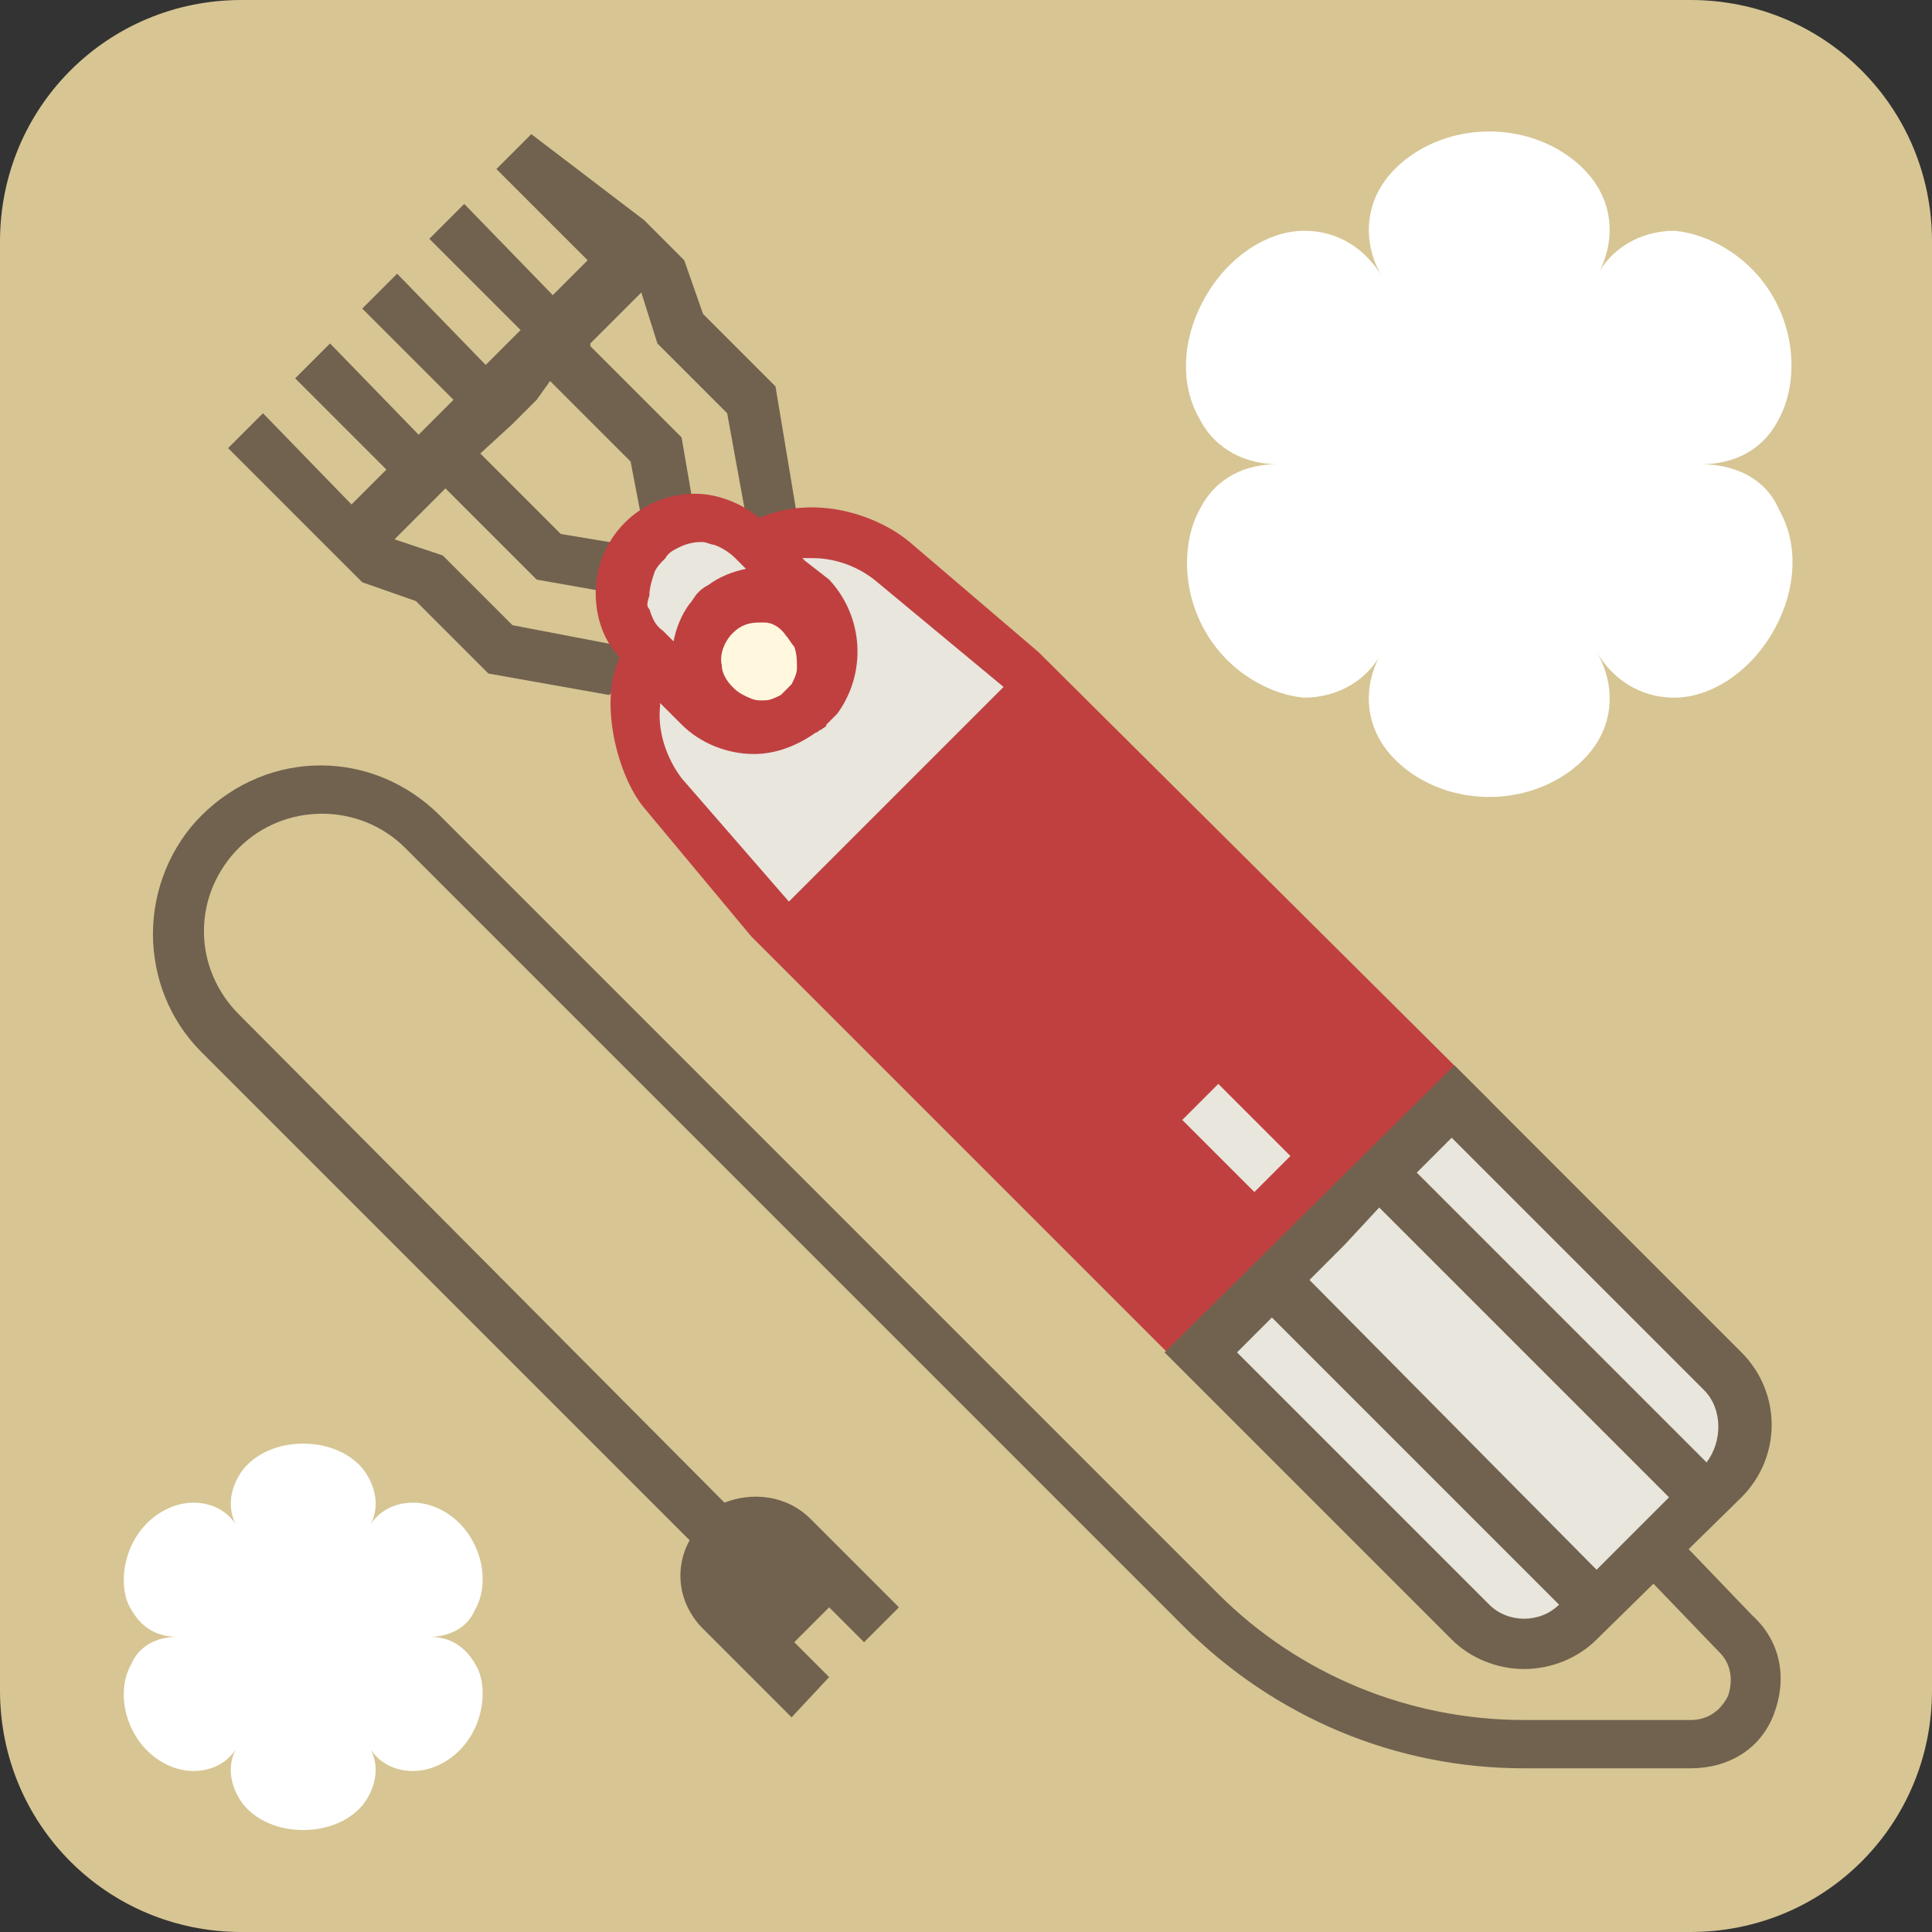 <?xml version="1.0" encoding="utf-8"?>
<!-- Generator: Adobe Illustrator 27.6.1, SVG Export Plug-In . SVG Version: 6.00 Build 0)  -->
<svg version="1.1" id="Layer_1" xmlns="http://www.w3.org/2000/svg" xmlns:xlink="http://www.w3.org/1999/xlink" x="0px" y="0px"
	 viewBox="0 0 72 72" style="enable-background:new 0 0 72 72;" xml:space="preserve">
<rect x="0" y="0" width="72" height="72" fill="#333333" stroke="none"/>
<style type="text/css">
	.st0{fill:#D7C593;}
	.st1{fill:#71624F;}
	.st2{fill:#C04040;}
	.st3{fill:#E8E6DD;}
	.st4{fill:#FFF8DF;}
	.st5{fill:#FFFFFF;}
</style>
<g>
	<path class="st0" d="M63,72H9c-5,0-9-4-9-9V9c0-5,4-9,9-9h54c5,0,9,4,9,9v54C72,68,68,72,63,72z"/>
	<path class="st1" d="M22.7,25.9l-4.5-0.8l-2.7-2.7l-2-0.7l-0.2-0.2l0,0l-0.7-0.7l-0.7-0.7l0,0l-3.4-3.4l1.3-1.3l3.3,3.4l1.3-1.3
		l-3.4-3.4l1.3-1.3l3.3,3.4l1.3-1.3l-3.4-3.4l1.3-1.3l3.3,3.4l1.3-1.3l-3.4-3.4l1.3-1.3l3.3,3.4l1.3-1.3l-3.4-3.4l1.3-1.3L24,8.2
		l0,0l1.5,1.5l0.7,2l2.7,2.7l0.9,5.4L22.7,25.9z M23.8,24.2c-0.3-0.6-0.5-1.3-0.4-2L20,21.6l-3.4-3.4l-1.9,1.9l1.8,0.6l2.6,2.6
		L23.8,24.2z M23.9,10.9l-1.3,1.3l0,0l-0.6,0.6L22,12.9l3.4,3.4l0.5,2.9c0.7,0,1.4,0.3,2,0.6l-0.8-4.4l-2.6-2.6L23.9,10.9z
		 M17.9,16.9l3,3l3,0.5l0.1-0.6l-0.5-2.6l-3-3L20,14.9l0,0l-0.5,0.5l-0.4,0.4L17.9,16.9L17.9,16.9z"/>
	<path class="st1" d="M66.1,63.9c-0.5,1.3-1.7,2-3.1,2h-6.2c-4.8,0-9.3-1.9-12.7-5.3l-29-29c-1.7-1.7-4.5-1.7-6.2,0
		c-0.8,0.8-1.3,1.9-1.3,3.1c0,1.2,0.5,2.3,1.3,3.1L27,56c1-0.4,2.3-0.3,3.2,0.6l2,2l0,0l1.3,1.3l-1.3,1.3l-1.3-1.3l-1.3,1.3l1.3,1.3
		L29.5,64l-1.3-1.3l-2-2c-0.9-0.9-1.1-2.2-0.5-3.3L7.5,39.2c-1.2-1.2-1.8-2.8-1.8-4.4c0-1.7,0.7-3.3,1.8-4.4c2.5-2.5,6.4-2.5,8.9,0
		l29,29c3,3,7.1,4.7,11.4,4.7H63c0.6,0,1.1-0.3,1.4-0.9c0.2-0.6,0.1-1.2-0.3-1.6L61.6,59l1.3-1.3l2.4,2.5
		C66.4,61.2,66.6,62.6,66.1,63.9z"/>
	<g>
		<path class="st2" d="M38.7,24.3L38.7,24.3L38.7,24.3l-4.8-4.1c-1.2-1-3.5-1.8-5.6-0.9l0,0c-0.6-0.5-1.5-0.9-2.4-0.9
			c-2.1,0-3.7,1.7-3.7,3.7c0,0.9,0.3,1.8,0.9,2.4l0,0c-0.8,1.6-0.1,4.4,0.9,5.6l4,4.8l16.8,16.8L55.5,41L38.7,24.3z"/>
	</g>
	<g>
		<path class="st1" d="M59.5,61.1L59.5,61.1c-0.7,0.7-1.7,1.1-2.7,1.1c-1,0-2-0.4-2.7-1.1L43.4,50.4l10.8-10.7l0,0l10.7,10.7
			c1.5,1.5,1.5,3.9,0,5.4L59.5,61.1z"/>
		<path class="st3" d="M58.1,59.8L47.4,49.1l-0.8,0.8l-0.5,0.5l0,0l9.4,9.4C56.2,60.5,57.4,60.5,58.1,59.8L58.1,59.8z"/>
		<path class="st3" d="M63.5,51.8l-9.4-9.4l-0.4,0.4l-0.9,0.9l0,0l5.4,5.4l5.4,5.4C64.2,53.7,64.2,52.5,63.5,51.8z"/>
		<polygon class="st3" points="59.5,58.5 62.2,55.8 62.2,55.8 57.1,50.7 51.4,45 51.4,45 50.1,46.4 48.8,47.7 48.8,47.7 59.5,58.5 
					"/>
	</g>
	<circle class="st1" cx="27.4" cy="21.3" r="0"/>
	<path class="st3" d="M24.2,22.7c0.1,0.3,0.2,0.6,0.5,0.8l0,0l0.4,0.4c0.1-0.5,0.3-1,0.6-1.4c0.1-0.1,0.2-0.3,0.3-0.4c0,0,0,0,0,0
		c0,0,0,0,0,0c0.1-0.1,0.2-0.2,0.4-0.3c0.4-0.3,0.9-0.5,1.4-0.6l-0.4-0.4l0,0c-0.2-0.2-0.5-0.4-0.8-0.5c-0.1,0-0.3-0.1-0.4-0.1
		c0,0-0.1,0-0.1,0c-0.3,0-0.6,0.1-0.8,0.2c-0.2,0.1-0.4,0.2-0.5,0.4c-0.2,0.2-0.3,0.3-0.4,0.5c-0.1,0.3-0.2,0.6-0.2,0.9
		C24.1,22.5,24.1,22.6,24.2,22.7z"/>
	<path class="st4" d="M28.5,23.2c-0.1,0-0.1,0-0.2,0c0,0,0,0,0,0c-0.4,0-0.7,0.1-1,0.4c-0.3,0.3-0.5,0.8-0.4,1.2
		c0,0.3,0.2,0.6,0.4,0.8c0.1,0.1,0.2,0.2,0.4,0.3c0.2,0.1,0.4,0.2,0.6,0.2h0c0.1,0,0.1,0,0.2,0c0.2,0,0.4-0.1,0.6-0.2
		c0.1-0.1,0.1-0.1,0.2-0.2c0,0,0,0,0,0c0.1-0.1,0.1-0.1,0.2-0.2c0.1-0.2,0.2-0.4,0.2-0.6c0-0.3,0-0.5-0.1-0.8
		c-0.1-0.1-0.2-0.3-0.3-0.4C29.1,23.4,28.8,23.2,28.5,23.2z"/>
	<path class="st3" d="M25.4,29c-0.6-0.8-0.9-1.8-0.8-2.7c0,0,0,0,0-0.1l0.1,0.1l0.7,0.7c0.7,0.7,1.7,1.1,2.7,1.1c0,0,0,0,0,0
		c0.8,0,1.6-0.3,2.3-0.8c0.1,0,0.1-0.1,0.2-0.1c0.1-0.1,0.2-0.1,0.2-0.2c0,0,0,0,0,0c0,0,0,0,0,0c0,0,0,0,0.1-0.1
		c0.1-0.1,0.1-0.1,0.2-0.2c0,0,0.1-0.1,0.1-0.1c1.1-1.5,1-3.6-0.3-5L30,20.9l-0.1-0.1c0,0,0,0,0.1,0c0.1,0,0.2,0,0.3,0
		c0.8,0,1.7,0.3,2.4,0.9l4.7,3.9h0h0l-4,4l-4,4L25.4,29z"/>
	<rect x="45.1" y="40.5" transform="matrix(0.707 -0.707 0.707 0.707 -16.459 44.989)" class="st3" width="1.9" height="3.8"/>
	<path class="st5" d="M63.4,17.3c1.2,0,2.3-0.5,2.9-1.7c0.6-1.1,0.7-2.9-0.2-4.5c-0.9-1.6-2.5-2.4-3.7-2.5c-1.3,0-2.4,0.7-2.9,1.7
		l0,0l0,0l0,0c0.6-1,0.7-2.3,0-3.4c-0.7-1.1-2.2-2-4-2c-1.8,0-3.3,0.9-4,2c-0.7,1.1-0.6,2.4,0,3.4l0,0l0,0l0,0
		c-0.6-1-1.6-1.7-2.9-1.7c-1.3,0-2.8,0.9-3.7,2.5c-0.9,1.6-0.9,3.3-0.2,4.5c0.6,1.2,1.8,1.7,2.9,1.7c-1.2,0-2.3,0.5-2.9,1.7
		c-0.6,1.1-0.7,2.9,0.2,4.5c0.9,1.6,2.5,2.4,3.7,2.5c1.3,0,2.4-0.7,2.9-1.7l0,0l0,0l0,0c-0.6,1-0.7,2.3,0,3.4c0.7,1.1,2.2,2,4,2
		c1.8,0,3.3-0.9,4-2c0.7-1.1,0.6-2.4,0-3.4l0,0l0,0l0,0c0.6,1,1.6,1.7,2.9,1.7c1.3,0,2.8-0.9,3.7-2.5c0.9-1.6,0.9-3.3,0.2-4.5
		C65.8,17.8,64.6,17.3,63.4,17.3z"/>
	<path class="st5" d="M16,61c0.7,0,1.4-0.3,1.7-1c0.4-0.7,0.4-1.7-0.1-2.6c-0.5-0.9-1.4-1.4-2.2-1.4c-0.8,0-1.4,0.4-1.7,1l0,0l0,0
		l0,0c0.4-0.6,0.4-1.3,0-2c-0.4-0.7-1.3-1.2-2.4-1.2c-1.1,0-2,0.5-2.4,1.2c-0.4,0.7-0.4,1.4,0,2l0,0l0,0l0,0c-0.3-0.6-0.9-1-1.7-1
		c-0.8,0-1.7,0.5-2.2,1.4c-0.5,0.9-0.5,2-0.1,2.6c0.4,0.7,1,1,1.7,1c-0.7,0-1.4,0.3-1.7,1c-0.4,0.7-0.4,1.7,0.1,2.6
		c0.5,0.9,1.4,1.4,2.2,1.4c0.8,0,1.4-0.4,1.7-1l0,0l0,0l0,0c-0.4,0.6-0.4,1.3,0,2c0.4,0.7,1.3,1.2,2.4,1.2c1.1,0,2-0.5,2.4-1.2
		c0.4-0.7,0.4-1.4,0-2l0,0l0,0l0,0c0.3,0.6,0.9,1,1.7,1c0.8,0,1.7-0.5,2.2-1.4c0.5-0.9,0.5-2,0.1-2.6C17.3,61.3,16.7,61,16,61z"/>
</g>
</svg>
